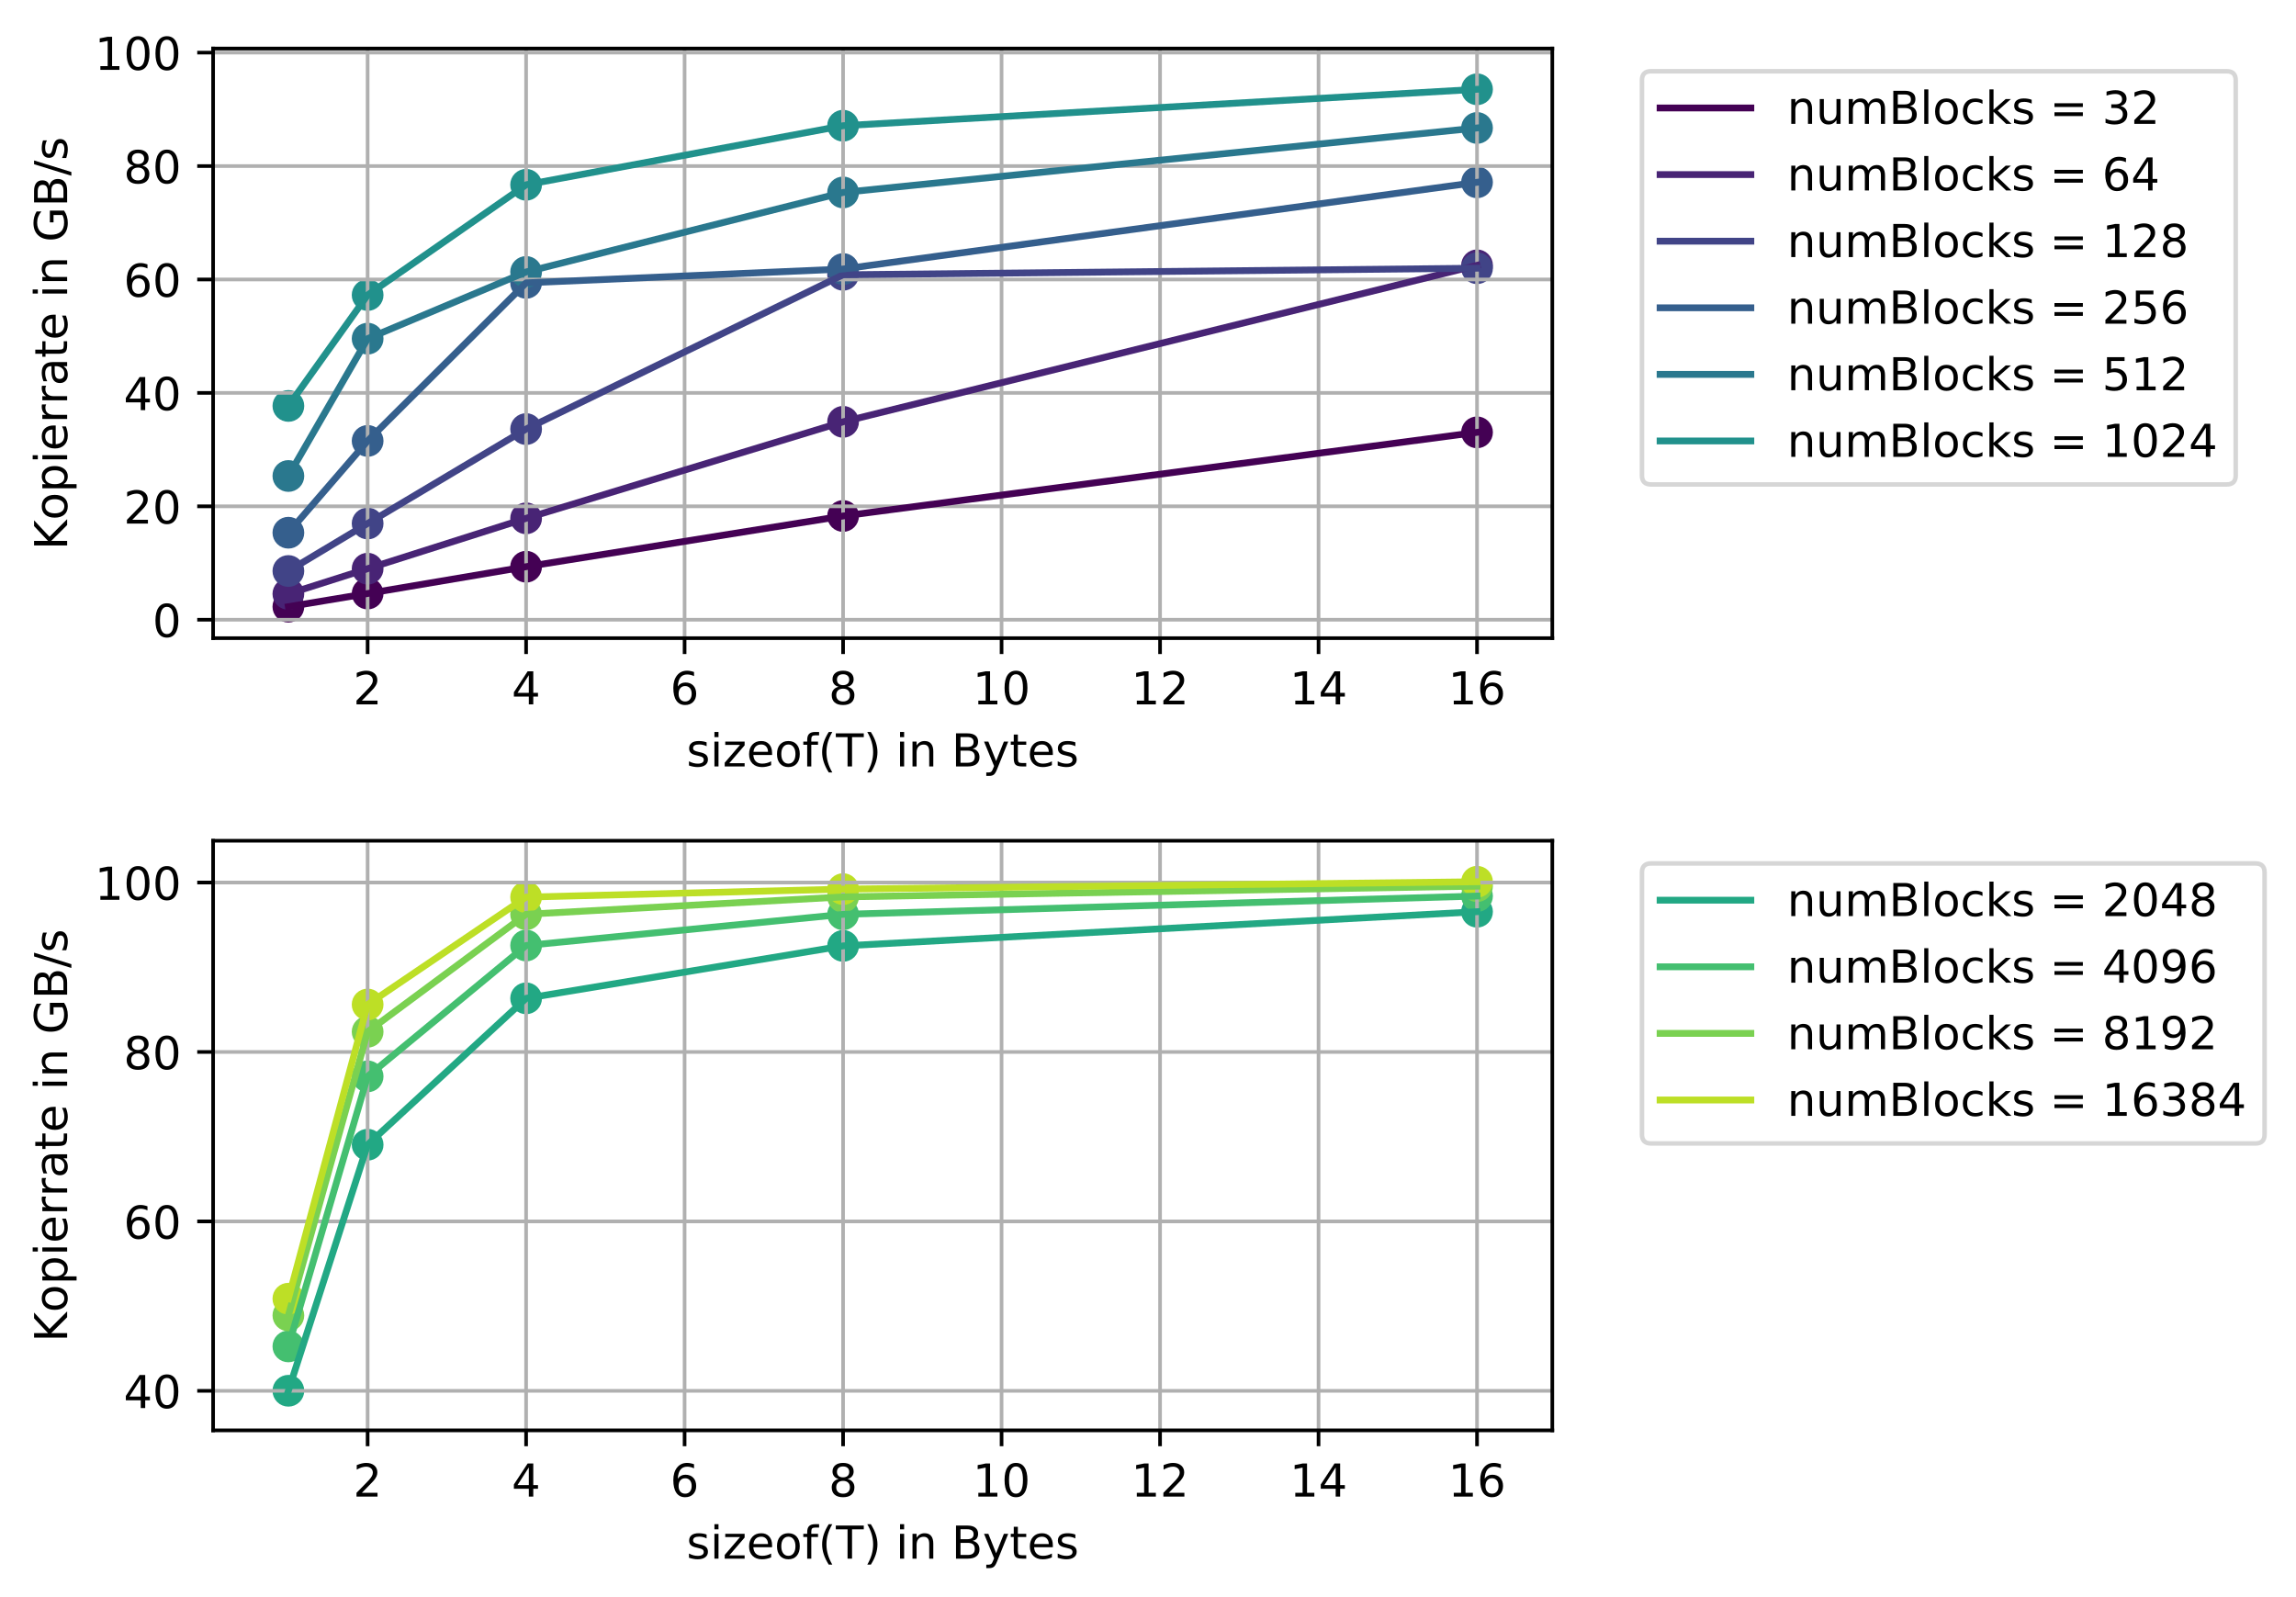 <?xml version="1.0" encoding="utf-8" standalone="no"?>
<!DOCTYPE svg PUBLIC "-//W3C//DTD SVG 1.1//EN"
  "http://www.w3.org/Graphics/SVG/1.1/DTD/svg11.dtd">
<!-- Created with matplotlib (http://matplotlib.org/) -->
<svg height="352pt" version="1.1" viewBox="0 0 506 352" width="506pt" xmlns="http://www.w3.org/2000/svg" xmlns:xlink="http://www.w3.org/1999/xlink">
 <defs>
  <style type="text/css">
*{stroke-linecap:butt;stroke-linejoin:round;}
  </style>
 </defs>
 <g id="figure_1">
  <g id="patch_1">
   <path d="M 0 352.8 
L 506.277 352.8 
L 506.277 0 
L 0 0 
z
" style="fill:#ffffff;"/>
  </g>
  <g id="axes_1">
   <g id="patch_2">
    <path d="M 46.966 140.644 
L 342.1 140.644 
L 342.1 10.7 
L 46.966 10.7 
z
" style="fill:#ffffff;"/>
   </g>
   <g id="PathCollection_1">
    <defs>
     <path d="M 0 3 
C 0.796 3 1.559 2.684 2.121 2.121 
C 2.684 1.559 3 0.796 3 0 
C 3 -0.796 2.684 -1.559 2.121 -2.121 
C 1.559 -2.684 0.796 -3 0 -3 
C -0.796 -3 -1.559 -2.684 -2.121 -2.121 
C -2.684 -1.559 -3 -0.796 -3 0 
C -3 0.796 -2.684 1.559 -2.121 2.121 
C -1.559 2.684 -0.796 3 0 3 
z
" id="me28eb1ca13" style="stroke:#440154;"/>
    </defs>
    <g clip-path="url(#p10b7628669)">
     <use style="fill:#440154;stroke:#440154;" x="63.554" xlink:href="#me28eb1ca13" y="133.711"/>
     <use style="fill:#440154;stroke:#440154;" x="81.018" xlink:href="#me28eb1ca13" y="130.81"/>
     <use style="fill:#440154;stroke:#440154;" x="115.946" xlink:href="#me28eb1ca13" y="124.901"/>
     <use style="fill:#440154;stroke:#440154;" x="185.801" xlink:href="#me28eb1ca13" y="113.723"/>
     <use style="fill:#440154;stroke:#440154;" x="325.511" xlink:href="#me28eb1ca13" y="95.288"/>
    </g>
   </g>
   <g id="PathCollection_2">
    <defs>
     <path d="M 0 3 
C 0.796 3 1.559 2.684 2.121 2.121 
C 2.684 1.559 3 0.796 3 0 
C 3 -0.796 2.684 -1.559 2.121 -2.121 
C 1.559 -2.684 0.796 -3 0 -3 
C -0.796 -3 -1.559 -2.684 -2.121 -2.121 
C -2.684 -1.559 -3 -0.796 -3 0 
C -3 0.796 -2.684 1.559 -2.121 2.121 
C -1.559 2.684 -0.796 3 0 3 
z
" id="m68a4775541" style="stroke:#482475;"/>
    </defs>
    <g clip-path="url(#p10b7628669)">
     <use style="fill:#482475;stroke:#482475;" x="63.554" xlink:href="#m68a4775541" y="130.89"/>
     <use style="fill:#482475;stroke:#482475;" x="81.018" xlink:href="#m68a4775541" y="125.338"/>
     <use style="fill:#482475;stroke:#482475;" x="115.946" xlink:href="#m68a4775541" y="114.238"/>
     <use style="fill:#482475;stroke:#482475;" x="185.801" xlink:href="#m68a4775541" y="92.967"/>
     <use style="fill:#482475;stroke:#482475;" x="325.511" xlink:href="#m68a4775541" y="58.476"/>
    </g>
   </g>
   <g id="PathCollection_3">
    <defs>
     <path d="M 0 3 
C 0.796 3 1.559 2.684 2.121 2.121 
C 2.684 1.559 3 0.796 3 0 
C 3 -0.796 2.684 -1.559 2.121 -2.121 
C 1.559 -2.684 0.796 -3 0 -3 
C -0.796 -3 -1.559 -2.684 -2.121 -2.121 
C -2.684 -1.559 -3 -0.796 -3 0 
C -3 0.796 -2.684 1.559 -2.121 2.121 
C -1.559 2.684 -0.796 3 0 3 
z
" id="mf7b2490635" style="stroke:#414487;"/>
    </defs>
    <g clip-path="url(#p10b7628669)">
     <use style="fill:#414487;stroke:#414487;" x="63.554" xlink:href="#mf7b2490635" y="125.848"/>
     <use style="fill:#414487;stroke:#414487;" x="81.018" xlink:href="#mf7b2490635" y="115.374"/>
     <use style="fill:#414487;stroke:#414487;" x="115.946" xlink:href="#mf7b2490635" y="94.567"/>
     <use style="fill:#414487;stroke:#414487;" x="185.801" xlink:href="#mf7b2490635" y="60.561"/>
     <use style="fill:#414487;stroke:#414487;" x="325.511" xlink:href="#mf7b2490635" y="59.113"/>
    </g>
   </g>
   <g id="PathCollection_4">
    <defs>
     <path d="M 0 3 
C 0.796 3 1.559 2.684 2.121 2.121 
C 2.684 1.559 3 0.796 3 0 
C 3 -0.796 2.684 -1.559 2.121 -2.121 
C 1.559 -2.684 0.796 -3 0 -3 
C -0.796 -3 -1.559 -2.684 -2.121 -2.121 
C -2.684 -1.559 -3 -0.796 -3 0 
C -3 0.796 -2.684 1.559 -2.121 2.121 
C -1.559 2.684 -0.796 3 0 3 
z
" id="mbb19056f22" style="stroke:#355f8d;"/>
    </defs>
    <g clip-path="url(#p10b7628669)">
     <use style="fill:#355f8d;stroke:#355f8d;" x="63.554" xlink:href="#mbb19056f22" y="117.409"/>
     <use style="fill:#355f8d;stroke:#355f8d;" x="81.018" xlink:href="#mbb19056f22" y="97.178"/>
     <use style="fill:#355f8d;stroke:#355f8d;" x="115.946" xlink:href="#mbb19056f22" y="62.342"/>
     <use style="fill:#355f8d;stroke:#355f8d;" x="185.801" xlink:href="#mbb19056f22" y="59.293"/>
     <use style="fill:#355f8d;stroke:#355f8d;" x="325.511" xlink:href="#mbb19056f22" y="40.178"/>
    </g>
   </g>
   <g id="PathCollection_5">
    <defs>
     <path d="M 0 3 
C 0.796 3 1.559 2.684 2.121 2.121 
C 2.684 1.559 3 0.796 3 0 
C 3 -0.796 2.684 -1.559 2.121 -2.121 
C 1.559 -2.684 0.796 -3 0 -3 
C -0.796 -3 -1.559 -2.684 -2.121 -2.121 
C -2.684 -1.559 -3 -0.796 -3 0 
C -3 0.796 -2.684 1.559 -2.121 2.121 
C -1.559 2.684 -0.796 3 0 3 
z
" id="m408b77db0c" style="stroke:#2a788e;"/>
    </defs>
    <g clip-path="url(#p10b7628669)">
     <use style="fill:#2a788e;stroke:#2a788e;" x="63.554" xlink:href="#m408b77db0c" y="104.905"/>
     <use style="fill:#2a788e;stroke:#2a788e;" x="81.018" xlink:href="#m408b77db0c" y="74.637"/>
     <use style="fill:#2a788e;stroke:#2a788e;" x="115.946" xlink:href="#m408b77db0c" y="59.939"/>
     <use style="fill:#2a788e;stroke:#2a788e;" x="185.801" xlink:href="#m408b77db0c" y="42.413"/>
     <use style="fill:#2a788e;stroke:#2a788e;" x="325.511" xlink:href="#m408b77db0c" y="28.199"/>
    </g>
   </g>
   <g id="PathCollection_6">
    <defs>
     <path d="M 0 3 
C 0.796 3 1.559 2.684 2.121 2.121 
C 2.684 1.559 3 0.796 3 0 
C 3 -0.796 2.684 -1.559 2.121 -2.121 
C 1.559 -2.684 0.796 -3 0 -3 
C -0.796 -3 -1.559 -2.684 -2.121 -2.121 
C -2.684 -1.559 -3 -0.796 -3 0 
C -3 0.796 -2.684 1.559 -2.121 2.121 
C -1.559 2.684 -0.796 3 0 3 
z
" id="mf55aba2515" style="stroke:#21918c;"/>
    </defs>
    <g clip-path="url(#p10b7628669)">
     <use style="fill:#21918c;stroke:#21918c;" x="63.554" xlink:href="#mf55aba2515" y="89.466"/>
     <use style="fill:#21918c;stroke:#21918c;" x="81.018" xlink:href="#mf55aba2515" y="65.02"/>
     <use style="fill:#21918c;stroke:#21918c;" x="115.946" xlink:href="#mf55aba2515" y="40.724"/>
     <use style="fill:#21918c;stroke:#21918c;" x="185.801" xlink:href="#mf55aba2515" y="27.705"/>
     <use style="fill:#21918c;stroke:#21918c;" x="325.511" xlink:href="#mf55aba2515" y="19.68"/>
    </g>
   </g>
   <g id="matplotlib.axis_1">
    <g id="xtick_1">
     <g id="line2d_1">
      <path clip-path="url(#p10b7628669)" d="M 81.018 140.644 
L 81.018 10.7 
" style="fill:none;stroke:#b0b0b0;stroke-linecap:square;stroke-width:0.8;"/>
     </g>
     <g id="line2d_2">
      <defs>
       <path d="M 0 0 
L 0 3.5 
" id="mf8a17c698b" style="stroke:#000000;stroke-width:0.8;"/>
      </defs>
      <g>
       <use style="stroke:#000000;stroke-width:0.8;" x="81.018" xlink:href="#mf8a17c698b" y="140.644"/>
      </g>
     </g>
     <g id="text_1">
      <!-- 2 -->
      <defs>
       <path d="M 19.188 8.297 
L 53.609 8.297 
L 53.609 0 
L 7.328 0 
L 7.328 8.297 
Q 12.938 14.109 22.625 23.891 
Q 32.328 33.688 34.812 36.531 
Q 39.547 41.844 41.422 45.531 
Q 43.312 49.219 43.312 52.781 
Q 43.312 58.594 39.234 62.25 
Q 35.156 65.922 28.609 65.922 
Q 23.969 65.922 18.812 64.312 
Q 13.672 62.703 7.812 59.422 
L 7.812 69.391 
Q 13.766 71.781 18.938 73 
Q 24.125 74.219 28.422 74.219 
Q 39.75 74.219 46.484 68.547 
Q 53.219 62.891 53.219 53.422 
Q 53.219 48.922 51.531 44.891 
Q 49.859 40.875 45.406 35.406 
Q 44.188 33.984 37.641 27.219 
Q 31.109 20.453 19.188 8.297 
z
" id="DejaVuSans-32"/>
      </defs>
      <g transform="translate(77.837 155.242)scale(0.1 -0.1)">
       <use xlink:href="#DejaVuSans-32"/>
      </g>
     </g>
    </g>
    <g id="xtick_2">
     <g id="line2d_3">
      <path clip-path="url(#p10b7628669)" d="M 115.946 140.644 
L 115.946 10.7 
" style="fill:none;stroke:#b0b0b0;stroke-linecap:square;stroke-width:0.8;"/>
     </g>
     <g id="line2d_4">
      <g>
       <use style="stroke:#000000;stroke-width:0.8;" x="115.946" xlink:href="#mf8a17c698b" y="140.644"/>
      </g>
     </g>
     <g id="text_2">
      <!-- 4 -->
      <defs>
       <path d="M 37.797 64.312 
L 12.891 25.391 
L 37.797 25.391 
z
M 35.203 72.906 
L 47.609 72.906 
L 47.609 25.391 
L 58.016 25.391 
L 58.016 17.188 
L 47.609 17.188 
L 47.609 0 
L 37.797 0 
L 37.797 17.188 
L 4.891 17.188 
L 4.891 26.703 
z
" id="DejaVuSans-34"/>
      </defs>
      <g transform="translate(112.764 155.242)scale(0.1 -0.1)">
       <use xlink:href="#DejaVuSans-34"/>
      </g>
     </g>
    </g>
    <g id="xtick_3">
     <g id="line2d_5">
      <path clip-path="url(#p10b7628669)" d="M 150.873 140.644 
L 150.873 10.7 
" style="fill:none;stroke:#b0b0b0;stroke-linecap:square;stroke-width:0.8;"/>
     </g>
     <g id="line2d_6">
      <g>
       <use style="stroke:#000000;stroke-width:0.8;" x="150.873" xlink:href="#mf8a17c698b" y="140.644"/>
      </g>
     </g>
     <g id="text_3">
      <!-- 6 -->
      <defs>
       <path d="M 33.016 40.375 
Q 26.375 40.375 22.484 35.828 
Q 18.609 31.297 18.609 23.391 
Q 18.609 15.531 22.484 10.953 
Q 26.375 6.391 33.016 6.391 
Q 39.656 6.391 43.531 10.953 
Q 47.406 15.531 47.406 23.391 
Q 47.406 31.297 43.531 35.828 
Q 39.656 40.375 33.016 40.375 
z
M 52.594 71.297 
L 52.594 62.312 
Q 48.875 64.062 45.094 64.984 
Q 41.312 65.922 37.594 65.922 
Q 27.828 65.922 22.672 59.328 
Q 17.531 52.734 16.797 39.406 
Q 19.672 43.656 24.016 45.922 
Q 28.375 48.188 33.594 48.188 
Q 44.578 48.188 50.953 41.516 
Q 57.328 34.859 57.328 23.391 
Q 57.328 12.156 50.688 5.359 
Q 44.047 -1.422 33.016 -1.422 
Q 20.359 -1.422 13.672 8.266 
Q 6.984 17.969 6.984 36.375 
Q 6.984 53.656 15.188 63.938 
Q 23.391 74.219 37.203 74.219 
Q 40.922 74.219 44.703 73.484 
Q 48.484 72.75 52.594 71.297 
z
" id="DejaVuSans-36"/>
      </defs>
      <g transform="translate(147.692 155.242)scale(0.1 -0.1)">
       <use xlink:href="#DejaVuSans-36"/>
      </g>
     </g>
    </g>
    <g id="xtick_4">
     <g id="line2d_7">
      <path clip-path="url(#p10b7628669)" d="M 185.801 140.644 
L 185.801 10.7 
" style="fill:none;stroke:#b0b0b0;stroke-linecap:square;stroke-width:0.8;"/>
     </g>
     <g id="line2d_8">
      <g>
       <use style="stroke:#000000;stroke-width:0.8;" x="185.801" xlink:href="#mf8a17c698b" y="140.644"/>
      </g>
     </g>
     <g id="text_4">
      <!-- 8 -->
      <defs>
       <path d="M 31.781 34.625 
Q 24.75 34.625 20.719 30.859 
Q 16.703 27.094 16.703 20.516 
Q 16.703 13.922 20.719 10.156 
Q 24.75 6.391 31.781 6.391 
Q 38.812 6.391 42.859 10.172 
Q 46.922 13.969 46.922 20.516 
Q 46.922 27.094 42.891 30.859 
Q 38.875 34.625 31.781 34.625 
z
M 21.922 38.812 
Q 15.578 40.375 12.031 44.719 
Q 8.5 49.078 8.5 55.328 
Q 8.5 64.062 14.719 69.141 
Q 20.953 74.219 31.781 74.219 
Q 42.672 74.219 48.875 69.141 
Q 55.078 64.062 55.078 55.328 
Q 55.078 49.078 51.531 44.719 
Q 48 40.375 41.703 38.812 
Q 48.828 37.156 52.797 32.312 
Q 56.781 27.484 56.781 20.516 
Q 56.781 9.906 50.312 4.234 
Q 43.844 -1.422 31.781 -1.422 
Q 19.734 -1.422 13.25 4.234 
Q 6.781 9.906 6.781 20.516 
Q 6.781 27.484 10.781 32.312 
Q 14.797 37.156 21.922 38.812 
z
M 18.312 54.391 
Q 18.312 48.734 21.844 45.562 
Q 25.391 42.391 31.781 42.391 
Q 38.141 42.391 41.719 45.562 
Q 45.312 48.734 45.312 54.391 
Q 45.312 60.062 41.719 63.234 
Q 38.141 66.406 31.781 66.406 
Q 25.391 66.406 21.844 63.234 
Q 18.312 60.062 18.312 54.391 
z
" id="DejaVuSans-38"/>
      </defs>
      <g transform="translate(182.62 155.242)scale(0.1 -0.1)">
       <use xlink:href="#DejaVuSans-38"/>
      </g>
     </g>
    </g>
    <g id="xtick_5">
     <g id="line2d_9">
      <path clip-path="url(#p10b7628669)" d="M 220.729 140.644 
L 220.729 10.7 
" style="fill:none;stroke:#b0b0b0;stroke-linecap:square;stroke-width:0.8;"/>
     </g>
     <g id="line2d_10">
      <g>
       <use style="stroke:#000000;stroke-width:0.8;" x="220.729" xlink:href="#mf8a17c698b" y="140.644"/>
      </g>
     </g>
     <g id="text_5">
      <!-- 10 -->
      <defs>
       <path d="M 12.406 8.297 
L 28.516 8.297 
L 28.516 63.922 
L 10.984 60.406 
L 10.984 69.391 
L 28.422 72.906 
L 38.281 72.906 
L 38.281 8.297 
L 54.391 8.297 
L 54.391 0 
L 12.406 0 
z
" id="DejaVuSans-31"/>
       <path d="M 31.781 66.406 
Q 24.172 66.406 20.328 58.906 
Q 16.5 51.422 16.5 36.375 
Q 16.5 21.391 20.328 13.891 
Q 24.172 6.391 31.781 6.391 
Q 39.453 6.391 43.281 13.891 
Q 47.125 21.391 47.125 36.375 
Q 47.125 51.422 43.281 58.906 
Q 39.453 66.406 31.781 66.406 
z
M 31.781 74.219 
Q 44.047 74.219 50.516 64.516 
Q 56.984 54.828 56.984 36.375 
Q 56.984 17.969 50.516 8.266 
Q 44.047 -1.422 31.781 -1.422 
Q 19.531 -1.422 13.062 8.266 
Q 6.594 17.969 6.594 36.375 
Q 6.594 54.828 13.062 64.516 
Q 19.531 74.219 31.781 74.219 
z
" id="DejaVuSans-30"/>
      </defs>
      <g transform="translate(214.366 155.242)scale(0.1 -0.1)">
       <use xlink:href="#DejaVuSans-31"/>
       <use x="63.623" xlink:href="#DejaVuSans-30"/>
      </g>
     </g>
    </g>
    <g id="xtick_6">
     <g id="line2d_11">
      <path clip-path="url(#p10b7628669)" d="M 255.656 140.644 
L 255.656 10.7 
" style="fill:none;stroke:#b0b0b0;stroke-linecap:square;stroke-width:0.8;"/>
     </g>
     <g id="line2d_12">
      <g>
       <use style="stroke:#000000;stroke-width:0.8;" x="255.656" xlink:href="#mf8a17c698b" y="140.644"/>
      </g>
     </g>
     <g id="text_6">
      <!-- 12 -->
      <g transform="translate(249.294 155.242)scale(0.1 -0.1)">
       <use xlink:href="#DejaVuSans-31"/>
       <use x="63.623" xlink:href="#DejaVuSans-32"/>
      </g>
     </g>
    </g>
    <g id="xtick_7">
     <g id="line2d_13">
      <path clip-path="url(#p10b7628669)" d="M 290.584 140.644 
L 290.584 10.7 
" style="fill:none;stroke:#b0b0b0;stroke-linecap:square;stroke-width:0.8;"/>
     </g>
     <g id="line2d_14">
      <g>
       <use style="stroke:#000000;stroke-width:0.8;" x="290.584" xlink:href="#mf8a17c698b" y="140.644"/>
      </g>
     </g>
     <g id="text_7">
      <!-- 14 -->
      <g transform="translate(284.221 155.242)scale(0.1 -0.1)">
       <use xlink:href="#DejaVuSans-31"/>
       <use x="63.623" xlink:href="#DejaVuSans-34"/>
      </g>
     </g>
    </g>
    <g id="xtick_8">
     <g id="line2d_15">
      <path clip-path="url(#p10b7628669)" d="M 325.511 140.644 
L 325.511 10.7 
" style="fill:none;stroke:#b0b0b0;stroke-linecap:square;stroke-width:0.8;"/>
     </g>
     <g id="line2d_16">
      <g>
       <use style="stroke:#000000;stroke-width:0.8;" x="325.511" xlink:href="#mf8a17c698b" y="140.644"/>
      </g>
     </g>
     <g id="text_8">
      <!-- 16 -->
      <g transform="translate(319.149 155.242)scale(0.1 -0.1)">
       <use xlink:href="#DejaVuSans-31"/>
       <use x="63.623" xlink:href="#DejaVuSans-36"/>
      </g>
     </g>
    </g>
    <g id="text_9">
     <!-- sizeof(T) in Bytes -->
     <defs>
      <path d="M 44.281 53.078 
L 44.281 44.578 
Q 40.484 46.531 36.375 47.5 
Q 32.281 48.484 27.875 48.484 
Q 21.188 48.484 17.844 46.438 
Q 14.5 44.391 14.5 40.281 
Q 14.5 37.156 16.891 35.375 
Q 19.281 33.594 26.516 31.984 
L 29.594 31.297 
Q 39.156 29.25 43.188 25.516 
Q 47.219 21.781 47.219 15.094 
Q 47.219 7.469 41.188 3.016 
Q 35.156 -1.422 24.609 -1.422 
Q 20.219 -1.422 15.453 -0.562 
Q 10.688 0.297 5.422 2 
L 5.422 11.281 
Q 10.406 8.688 15.234 7.391 
Q 20.062 6.109 24.812 6.109 
Q 31.156 6.109 34.562 8.281 
Q 37.984 10.453 37.984 14.406 
Q 37.984 18.062 35.516 20.016 
Q 33.062 21.969 24.703 23.781 
L 21.578 24.516 
Q 13.234 26.266 9.516 29.906 
Q 5.812 33.547 5.812 39.891 
Q 5.812 47.609 11.281 51.797 
Q 16.75 56 26.812 56 
Q 31.781 56 36.172 55.266 
Q 40.578 54.547 44.281 53.078 
z
" id="DejaVuSans-73"/>
      <path d="M 9.422 54.688 
L 18.406 54.688 
L 18.406 0 
L 9.422 0 
z
M 9.422 75.984 
L 18.406 75.984 
L 18.406 64.594 
L 9.422 64.594 
z
" id="DejaVuSans-69"/>
      <path d="M 5.516 54.688 
L 48.188 54.688 
L 48.188 46.484 
L 14.406 7.172 
L 48.188 7.172 
L 48.188 0 
L 4.297 0 
L 4.297 8.203 
L 38.094 47.516 
L 5.516 47.516 
z
" id="DejaVuSans-7a"/>
      <path d="M 56.203 29.594 
L 56.203 25.203 
L 14.891 25.203 
Q 15.484 15.922 20.484 11.062 
Q 25.484 6.203 34.422 6.203 
Q 39.594 6.203 44.453 7.469 
Q 49.312 8.734 54.109 11.281 
L 54.109 2.781 
Q 49.266 0.734 44.188 -0.344 
Q 39.109 -1.422 33.891 -1.422 
Q 20.797 -1.422 13.156 6.188 
Q 5.516 13.812 5.516 26.812 
Q 5.516 40.234 12.766 48.109 
Q 20.016 56 32.328 56 
Q 43.359 56 49.781 48.891 
Q 56.203 41.797 56.203 29.594 
z
M 47.219 32.234 
Q 47.125 39.594 43.094 43.984 
Q 39.062 48.391 32.422 48.391 
Q 24.906 48.391 20.391 44.141 
Q 15.875 39.891 15.188 32.172 
z
" id="DejaVuSans-65"/>
      <path d="M 30.609 48.391 
Q 23.391 48.391 19.188 42.75 
Q 14.984 37.109 14.984 27.297 
Q 14.984 17.484 19.156 11.844 
Q 23.344 6.203 30.609 6.203 
Q 37.797 6.203 41.984 11.859 
Q 46.188 17.531 46.188 27.297 
Q 46.188 37.016 41.984 42.703 
Q 37.797 48.391 30.609 48.391 
z
M 30.609 56 
Q 42.328 56 49.016 48.375 
Q 55.719 40.766 55.719 27.297 
Q 55.719 13.875 49.016 6.219 
Q 42.328 -1.422 30.609 -1.422 
Q 18.844 -1.422 12.172 6.219 
Q 5.516 13.875 5.516 27.297 
Q 5.516 40.766 12.172 48.375 
Q 18.844 56 30.609 56 
z
" id="DejaVuSans-6f"/>
      <path d="M 37.109 75.984 
L 37.109 68.5 
L 28.516 68.5 
Q 23.688 68.5 21.797 66.547 
Q 19.922 64.594 19.922 59.516 
L 19.922 54.688 
L 34.719 54.688 
L 34.719 47.703 
L 19.922 47.703 
L 19.922 0 
L 10.891 0 
L 10.891 47.703 
L 2.297 47.703 
L 2.297 54.688 
L 10.891 54.688 
L 10.891 58.5 
Q 10.891 67.625 15.141 71.797 
Q 19.391 75.984 28.609 75.984 
z
" id="DejaVuSans-66"/>
      <path d="M 31 75.875 
Q 24.469 64.656 21.281 53.656 
Q 18.109 42.672 18.109 31.391 
Q 18.109 20.125 21.312 9.062 
Q 24.516 -2 31 -13.188 
L 23.188 -13.188 
Q 15.875 -1.703 12.234 9.375 
Q 8.594 20.453 8.594 31.391 
Q 8.594 42.281 12.203 53.312 
Q 15.828 64.359 23.188 75.875 
z
" id="DejaVuSans-28"/>
      <path d="M -0.297 72.906 
L 61.375 72.906 
L 61.375 64.594 
L 35.5 64.594 
L 35.5 0 
L 25.594 0 
L 25.594 64.594 
L -0.297 64.594 
z
" id="DejaVuSans-54"/>
      <path d="M 8.016 75.875 
L 15.828 75.875 
Q 23.141 64.359 26.781 53.312 
Q 30.422 42.281 30.422 31.391 
Q 30.422 20.453 26.781 9.375 
Q 23.141 -1.703 15.828 -13.188 
L 8.016 -13.188 
Q 14.5 -2 17.703 9.062 
Q 20.906 20.125 20.906 31.391 
Q 20.906 42.672 17.703 53.656 
Q 14.5 64.656 8.016 75.875 
z
" id="DejaVuSans-29"/>
      <path id="DejaVuSans-20"/>
      <path d="M 54.891 33.016 
L 54.891 0 
L 45.906 0 
L 45.906 32.719 
Q 45.906 40.484 42.875 44.328 
Q 39.844 48.188 33.797 48.188 
Q 26.516 48.188 22.312 43.547 
Q 18.109 38.922 18.109 30.906 
L 18.109 0 
L 9.078 0 
L 9.078 54.688 
L 18.109 54.688 
L 18.109 46.188 
Q 21.344 51.125 25.703 53.562 
Q 30.078 56 35.797 56 
Q 45.219 56 50.047 50.172 
Q 54.891 44.344 54.891 33.016 
z
" id="DejaVuSans-6e"/>
      <path d="M 19.672 34.812 
L 19.672 8.109 
L 35.5 8.109 
Q 43.453 8.109 47.281 11.406 
Q 51.125 14.703 51.125 21.484 
Q 51.125 28.328 47.281 31.562 
Q 43.453 34.812 35.5 34.812 
z
M 19.672 64.797 
L 19.672 42.828 
L 34.281 42.828 
Q 41.5 42.828 45.031 45.531 
Q 48.578 48.25 48.578 53.812 
Q 48.578 59.328 45.031 62.062 
Q 41.5 64.797 34.281 64.797 
z
M 9.812 72.906 
L 35.016 72.906 
Q 46.297 72.906 52.391 68.219 
Q 58.5 63.531 58.5 54.891 
Q 58.5 48.188 55.375 44.234 
Q 52.25 40.281 46.188 39.312 
Q 53.469 37.75 57.5 32.781 
Q 61.531 27.828 61.531 20.406 
Q 61.531 10.641 54.891 5.312 
Q 48.25 0 35.984 0 
L 9.812 0 
z
" id="DejaVuSans-42"/>
      <path d="M 32.172 -5.078 
Q 28.375 -14.844 24.75 -17.812 
Q 21.141 -20.797 15.094 -20.797 
L 7.906 -20.797 
L 7.906 -13.281 
L 13.188 -13.281 
Q 16.891 -13.281 18.938 -11.516 
Q 21 -9.766 23.484 -3.219 
L 25.094 0.875 
L 2.984 54.688 
L 12.5 54.688 
L 29.594 11.922 
L 46.688 54.688 
L 56.203 54.688 
z
" id="DejaVuSans-79"/>
      <path d="M 18.312 70.219 
L 18.312 54.688 
L 36.812 54.688 
L 36.812 47.703 
L 18.312 47.703 
L 18.312 18.016 
Q 18.312 11.328 20.141 9.422 
Q 21.969 7.516 27.594 7.516 
L 36.812 7.516 
L 36.812 0 
L 27.594 0 
Q 17.188 0 13.234 3.875 
Q 9.281 7.766 9.281 18.016 
L 9.281 47.703 
L 2.688 47.703 
L 2.688 54.688 
L 9.281 54.688 
L 9.281 70.219 
z
" id="DejaVuSans-74"/>
     </defs>
     <g transform="translate(151.296 168.92)scale(0.1 -0.1)">
      <use xlink:href="#DejaVuSans-73"/>
      <use x="52.1" xlink:href="#DejaVuSans-69"/>
      <use x="79.883" xlink:href="#DejaVuSans-7a"/>
      <use x="132.373" xlink:href="#DejaVuSans-65"/>
      <use x="193.896" xlink:href="#DejaVuSans-6f"/>
      <use x="255.078" xlink:href="#DejaVuSans-66"/>
      <use x="290.283" xlink:href="#DejaVuSans-28"/>
      <use x="329.297" xlink:href="#DejaVuSans-54"/>
      <use x="390.381" xlink:href="#DejaVuSans-29"/>
      <use x="429.395" xlink:href="#DejaVuSans-20"/>
      <use x="461.182" xlink:href="#DejaVuSans-69"/>
      <use x="488.965" xlink:href="#DejaVuSans-6e"/>
      <use x="552.344" xlink:href="#DejaVuSans-20"/>
      <use x="584.131" xlink:href="#DejaVuSans-42"/>
      <use x="652.734" xlink:href="#DejaVuSans-79"/>
      <use x="711.914" xlink:href="#DejaVuSans-74"/>
      <use x="751.123" xlink:href="#DejaVuSans-65"/>
      <use x="812.646" xlink:href="#DejaVuSans-73"/>
     </g>
    </g>
   </g>
   <g id="matplotlib.axis_2">
    <g id="ytick_1">
     <g id="line2d_17">
      <path clip-path="url(#p10b7628669)" d="M 46.966 136.588 
L 342.1 136.588 
" style="fill:none;stroke:#b0b0b0;stroke-linecap:square;stroke-width:0.8;"/>
     </g>
     <g id="line2d_18">
      <defs>
       <path d="M 0 0 
L -3.5 0 
" id="m77c2c6f7fa" style="stroke:#000000;stroke-width:0.8;"/>
      </defs>
      <g>
       <use style="stroke:#000000;stroke-width:0.8;" x="46.966" xlink:href="#m77c2c6f7fa" y="136.588"/>
      </g>
     </g>
     <g id="text_10">
      <!-- 0 -->
      <g transform="translate(33.603 140.388)scale(0.1 -0.1)">
       <use xlink:href="#DejaVuSans-30"/>
      </g>
     </g>
    </g>
    <g id="ytick_2">
     <g id="line2d_19">
      <path clip-path="url(#p10b7628669)" d="M 46.966 111.591 
L 342.1 111.591 
" style="fill:none;stroke:#b0b0b0;stroke-linecap:square;stroke-width:0.8;"/>
     </g>
     <g id="line2d_20">
      <g>
       <use style="stroke:#000000;stroke-width:0.8;" x="46.966" xlink:href="#m77c2c6f7fa" y="111.591"/>
      </g>
     </g>
     <g id="text_11">
      <!-- 20 -->
      <g transform="translate(27.241 115.39)scale(0.1 -0.1)">
       <use xlink:href="#DejaVuSans-32"/>
       <use x="63.623" xlink:href="#DejaVuSans-30"/>
      </g>
     </g>
    </g>
    <g id="ytick_3">
     <g id="line2d_21">
      <path clip-path="url(#p10b7628669)" d="M 46.966 86.593 
L 342.1 86.593 
" style="fill:none;stroke:#b0b0b0;stroke-linecap:square;stroke-width:0.8;"/>
     </g>
     <g id="line2d_22">
      <g>
       <use style="stroke:#000000;stroke-width:0.8;" x="46.966" xlink:href="#m77c2c6f7fa" y="86.593"/>
      </g>
     </g>
     <g id="text_12">
      <!-- 40 -->
      <g transform="translate(27.241 90.392)scale(0.1 -0.1)">
       <use xlink:href="#DejaVuSans-34"/>
       <use x="63.623" xlink:href="#DejaVuSans-30"/>
      </g>
     </g>
    </g>
    <g id="ytick_4">
     <g id="line2d_23">
      <path clip-path="url(#p10b7628669)" d="M 46.966 61.595 
L 342.1 61.595 
" style="fill:none;stroke:#b0b0b0;stroke-linecap:square;stroke-width:0.8;"/>
     </g>
     <g id="line2d_24">
      <g>
       <use style="stroke:#000000;stroke-width:0.8;" x="46.966" xlink:href="#m77c2c6f7fa" y="61.595"/>
      </g>
     </g>
     <g id="text_13">
      <!-- 60 -->
      <g transform="translate(27.241 65.395)scale(0.1 -0.1)">
       <use xlink:href="#DejaVuSans-36"/>
       <use x="63.623" xlink:href="#DejaVuSans-30"/>
      </g>
     </g>
    </g>
    <g id="ytick_5">
     <g id="line2d_25">
      <path clip-path="url(#p10b7628669)" d="M 46.966 36.598 
L 342.1 36.598 
" style="fill:none;stroke:#b0b0b0;stroke-linecap:square;stroke-width:0.8;"/>
     </g>
     <g id="line2d_26">
      <g>
       <use style="stroke:#000000;stroke-width:0.8;" x="46.966" xlink:href="#m77c2c6f7fa" y="36.598"/>
      </g>
     </g>
     <g id="text_14">
      <!-- 80 -->
      <g transform="translate(27.241 40.397)scale(0.1 -0.1)">
       <use xlink:href="#DejaVuSans-38"/>
       <use x="63.623" xlink:href="#DejaVuSans-30"/>
      </g>
     </g>
    </g>
    <g id="ytick_6">
     <g id="line2d_27">
      <path clip-path="url(#p10b7628669)" d="M 46.966 11.6 
L 342.1 11.6 
" style="fill:none;stroke:#b0b0b0;stroke-linecap:square;stroke-width:0.8;"/>
     </g>
     <g id="line2d_28">
      <g>
       <use style="stroke:#000000;stroke-width:0.8;" x="46.966" xlink:href="#m77c2c6f7fa" y="11.6"/>
      </g>
     </g>
     <g id="text_15">
      <!-- 100 -->
      <g transform="translate(20.878 15.399)scale(0.1 -0.1)">
       <use xlink:href="#DejaVuSans-31"/>
       <use x="63.623" xlink:href="#DejaVuSans-30"/>
       <use x="127.246" xlink:href="#DejaVuSans-30"/>
      </g>
     </g>
    </g>
    <g id="text_16">
     <!-- Kopierrate in GB/s -->
     <defs>
      <path d="M 9.812 72.906 
L 19.672 72.906 
L 19.672 42.094 
L 52.391 72.906 
L 65.094 72.906 
L 28.906 38.922 
L 67.672 0 
L 54.688 0 
L 19.672 35.109 
L 19.672 0 
L 9.812 0 
z
" id="DejaVuSans-4b"/>
      <path d="M 18.109 8.203 
L 18.109 -20.797 
L 9.078 -20.797 
L 9.078 54.688 
L 18.109 54.688 
L 18.109 46.391 
Q 20.953 51.266 25.266 53.625 
Q 29.594 56 35.594 56 
Q 45.562 56 51.781 48.094 
Q 58.016 40.188 58.016 27.297 
Q 58.016 14.406 51.781 6.484 
Q 45.562 -1.422 35.594 -1.422 
Q 29.594 -1.422 25.266 0.953 
Q 20.953 3.328 18.109 8.203 
z
M 48.688 27.297 
Q 48.688 37.203 44.609 42.844 
Q 40.531 48.484 33.406 48.484 
Q 26.266 48.484 22.188 42.844 
Q 18.109 37.203 18.109 27.297 
Q 18.109 17.391 22.188 11.75 
Q 26.266 6.109 33.406 6.109 
Q 40.531 6.109 44.609 11.75 
Q 48.688 17.391 48.688 27.297 
z
" id="DejaVuSans-70"/>
      <path d="M 41.109 46.297 
Q 39.594 47.172 37.812 47.578 
Q 36.031 48 33.891 48 
Q 26.266 48 22.188 43.047 
Q 18.109 38.094 18.109 28.812 
L 18.109 0 
L 9.078 0 
L 9.078 54.688 
L 18.109 54.688 
L 18.109 46.188 
Q 20.953 51.172 25.484 53.578 
Q 30.031 56 36.531 56 
Q 37.453 56 38.578 55.875 
Q 39.703 55.766 41.062 55.516 
z
" id="DejaVuSans-72"/>
      <path d="M 34.281 27.484 
Q 23.391 27.484 19.188 25 
Q 14.984 22.516 14.984 16.5 
Q 14.984 11.719 18.141 8.906 
Q 21.297 6.109 26.703 6.109 
Q 34.188 6.109 38.703 11.406 
Q 43.219 16.703 43.219 25.484 
L 43.219 27.484 
z
M 52.203 31.203 
L 52.203 0 
L 43.219 0 
L 43.219 8.297 
Q 40.141 3.328 35.547 0.953 
Q 30.953 -1.422 24.312 -1.422 
Q 15.922 -1.422 10.953 3.297 
Q 6 8.016 6 15.922 
Q 6 25.141 12.172 29.828 
Q 18.359 34.516 30.609 34.516 
L 43.219 34.516 
L 43.219 35.406 
Q 43.219 41.609 39.141 45 
Q 35.062 48.391 27.688 48.391 
Q 23 48.391 18.547 47.266 
Q 14.109 46.141 10.016 43.891 
L 10.016 52.203 
Q 14.938 54.109 19.578 55.047 
Q 24.219 56 28.609 56 
Q 40.484 56 46.344 49.844 
Q 52.203 43.703 52.203 31.203 
z
" id="DejaVuSans-61"/>
      <path d="M 59.516 10.406 
L 59.516 29.984 
L 43.406 29.984 
L 43.406 38.094 
L 69.281 38.094 
L 69.281 6.781 
Q 63.578 2.734 56.688 0.656 
Q 49.812 -1.422 42 -1.422 
Q 24.906 -1.422 15.25 8.562 
Q 5.609 18.562 5.609 36.375 
Q 5.609 54.25 15.25 64.234 
Q 24.906 74.219 42 74.219 
Q 49.125 74.219 55.547 72.453 
Q 61.969 70.703 67.391 67.281 
L 67.391 56.781 
Q 61.922 61.422 55.766 63.766 
Q 49.609 66.109 42.828 66.109 
Q 29.438 66.109 22.719 58.641 
Q 16.016 51.172 16.016 36.375 
Q 16.016 21.625 22.719 14.156 
Q 29.438 6.688 42.828 6.688 
Q 48.047 6.688 52.141 7.594 
Q 56.25 8.5 59.516 10.406 
z
" id="DejaVuSans-47"/>
      <path d="M 25.391 72.906 
L 33.688 72.906 
L 8.297 -9.281 
L 0 -9.281 
z
" id="DejaVuSans-2f"/>
     </defs>
     <g transform="translate(14.798 121.187)rotate(-90)scale(0.1 -0.1)">
      <use xlink:href="#DejaVuSans-4b"/>
      <use x="65.498" xlink:href="#DejaVuSans-6f"/>
      <use x="126.68" xlink:href="#DejaVuSans-70"/>
      <use x="190.156" xlink:href="#DejaVuSans-69"/>
      <use x="217.939" xlink:href="#DejaVuSans-65"/>
      <use x="279.463" xlink:href="#DejaVuSans-72"/>
      <use x="320.561" xlink:href="#DejaVuSans-72"/>
      <use x="361.674" xlink:href="#DejaVuSans-61"/>
      <use x="422.953" xlink:href="#DejaVuSans-74"/>
      <use x="462.162" xlink:href="#DejaVuSans-65"/>
      <use x="523.686" xlink:href="#DejaVuSans-20"/>
      <use x="555.473" xlink:href="#DejaVuSans-69"/>
      <use x="583.256" xlink:href="#DejaVuSans-6e"/>
      <use x="646.635" xlink:href="#DejaVuSans-20"/>
      <use x="678.422" xlink:href="#DejaVuSans-47"/>
      <use x="755.912" xlink:href="#DejaVuSans-42"/>
      <use x="824.516" xlink:href="#DejaVuSans-2f"/>
      <use x="858.207" xlink:href="#DejaVuSans-73"/>
     </g>
    </g>
   </g>
   <g id="line2d_29">
    <path clip-path="url(#p10b7628669)" d="M 63.554 133.711 
L 81.018 130.81 
L 115.946 124.901 
L 185.801 113.723 
L 325.511 95.288 
" style="fill:none;stroke:#440154;stroke-linecap:square;stroke-width:1.5;"/>
   </g>
   <g id="line2d_30">
    <path clip-path="url(#p10b7628669)" d="M 63.554 130.89 
L 81.018 125.338 
L 115.946 114.238 
L 185.801 92.967 
L 325.511 58.476 
" style="fill:none;stroke:#482475;stroke-linecap:square;stroke-width:1.5;"/>
   </g>
   <g id="line2d_31">
    <path clip-path="url(#p10b7628669)" d="M 63.554 125.848 
L 81.018 115.374 
L 115.946 94.567 
L 185.801 60.561 
L 325.511 59.113 
" style="fill:none;stroke:#414487;stroke-linecap:square;stroke-width:1.5;"/>
   </g>
   <g id="line2d_32">
    <path clip-path="url(#p10b7628669)" d="M 63.554 117.409 
L 81.018 97.178 
L 115.946 62.342 
L 185.801 59.293 
L 325.511 40.178 
" style="fill:none;stroke:#355f8d;stroke-linecap:square;stroke-width:1.5;"/>
   </g>
   <g id="line2d_33">
    <path clip-path="url(#p10b7628669)" d="M 63.554 104.905 
L 81.018 74.637 
L 115.946 59.939 
L 185.801 42.413 
L 325.511 28.199 
" style="fill:none;stroke:#2a788e;stroke-linecap:square;stroke-width:1.5;"/>
   </g>
   <g id="line2d_34">
    <path clip-path="url(#p10b7628669)" d="M 63.554 89.466 
L 81.018 65.02 
L 115.946 40.724 
L 185.801 27.705 
L 325.511 19.68 
" style="fill:none;stroke:#21918c;stroke-linecap:square;stroke-width:1.5;"/>
   </g>
   <g id="patch_3">
    <path d="M 46.966 140.644 
L 46.966 10.7 
" style="fill:none;stroke:#000000;stroke-linecap:square;stroke-linejoin:miter;stroke-width:0.8;"/>
   </g>
   <g id="patch_4">
    <path d="M 342.1 140.644 
L 342.1 10.7 
" style="fill:none;stroke:#000000;stroke-linecap:square;stroke-linejoin:miter;stroke-width:0.8;"/>
   </g>
   <g id="patch_5">
    <path d="M 46.966 140.644 
L 342.1 140.644 
" style="fill:none;stroke:#000000;stroke-linecap:square;stroke-linejoin:miter;stroke-width:0.8;"/>
   </g>
   <g id="patch_6">
    <path d="M 46.966 10.7 
L 342.1 10.7 
" style="fill:none;stroke:#000000;stroke-linecap:square;stroke-linejoin:miter;stroke-width:0.8;"/>
   </g>
   <g id="legend_1">
    <g id="patch_7">
     <path d="M 363.857 106.769 
L 490.715 106.769 
Q 492.715 106.769 492.715 104.769 
L 492.715 17.7 
Q 492.715 15.7 490.715 15.7 
L 363.857 15.7 
Q 361.857 15.7 361.857 17.7 
L 361.857 104.769 
Q 361.857 106.769 363.857 106.769 
z
" style="fill:#ffffff;opacity:0.8;stroke:#cccccc;stroke-linejoin:miter;"/>
    </g>
    <g id="line2d_35">
     <path d="M 365.857 23.798 
L 385.857 23.798 
" style="fill:none;stroke:#440154;stroke-linecap:square;stroke-width:1.5;"/>
    </g>
    <g id="line2d_36"/>
    <g id="text_17">
     <!-- numBlocks = 32 -->
     <defs>
      <path d="M 8.5 21.578 
L 8.5 54.688 
L 17.484 54.688 
L 17.484 21.922 
Q 17.484 14.156 20.5 10.266 
Q 23.531 6.391 29.594 6.391 
Q 36.859 6.391 41.078 11.031 
Q 45.312 15.672 45.312 23.688 
L 45.312 54.688 
L 54.297 54.688 
L 54.297 0 
L 45.312 0 
L 45.312 8.406 
Q 42.047 3.422 37.719 1 
Q 33.406 -1.422 27.688 -1.422 
Q 18.266 -1.422 13.375 4.438 
Q 8.5 10.297 8.5 21.578 
z
M 31.109 56 
z
" id="DejaVuSans-75"/>
      <path d="M 52 44.188 
Q 55.375 50.25 60.062 53.125 
Q 64.75 56 71.094 56 
Q 79.641 56 84.281 50.016 
Q 88.922 44.047 88.922 33.016 
L 88.922 0 
L 79.891 0 
L 79.891 32.719 
Q 79.891 40.578 77.094 44.375 
Q 74.312 48.188 68.609 48.188 
Q 61.625 48.188 57.562 43.547 
Q 53.516 38.922 53.516 30.906 
L 53.516 0 
L 44.484 0 
L 44.484 32.719 
Q 44.484 40.625 41.703 44.406 
Q 38.922 48.188 33.109 48.188 
Q 26.219 48.188 22.156 43.531 
Q 18.109 38.875 18.109 30.906 
L 18.109 0 
L 9.078 0 
L 9.078 54.688 
L 18.109 54.688 
L 18.109 46.188 
Q 21.188 51.219 25.484 53.609 
Q 29.781 56 35.688 56 
Q 41.656 56 45.828 52.969 
Q 50 49.953 52 44.188 
z
" id="DejaVuSans-6d"/>
      <path d="M 9.422 75.984 
L 18.406 75.984 
L 18.406 0 
L 9.422 0 
z
" id="DejaVuSans-6c"/>
      <path d="M 48.781 52.594 
L 48.781 44.188 
Q 44.969 46.297 41.141 47.344 
Q 37.312 48.391 33.406 48.391 
Q 24.656 48.391 19.812 42.844 
Q 14.984 37.312 14.984 27.297 
Q 14.984 17.281 19.812 11.734 
Q 24.656 6.203 33.406 6.203 
Q 37.312 6.203 41.141 7.25 
Q 44.969 8.297 48.781 10.406 
L 48.781 2.094 
Q 45.016 0.344 40.984 -0.531 
Q 36.969 -1.422 32.422 -1.422 
Q 20.062 -1.422 12.781 6.344 
Q 5.516 14.109 5.516 27.297 
Q 5.516 40.672 12.859 48.328 
Q 20.219 56 33.016 56 
Q 37.156 56 41.109 55.141 
Q 45.062 54.297 48.781 52.594 
z
" id="DejaVuSans-63"/>
      <path d="M 9.078 75.984 
L 18.109 75.984 
L 18.109 31.109 
L 44.922 54.688 
L 56.391 54.688 
L 27.391 29.109 
L 57.625 0 
L 45.906 0 
L 18.109 26.703 
L 18.109 0 
L 9.078 0 
z
" id="DejaVuSans-6b"/>
      <path d="M 10.594 45.406 
L 73.188 45.406 
L 73.188 37.203 
L 10.594 37.203 
z
M 10.594 25.484 
L 73.188 25.484 
L 73.188 17.188 
L 10.594 17.188 
z
" id="DejaVuSans-3d"/>
      <path d="M 40.578 39.312 
Q 47.656 37.797 51.625 33 
Q 55.609 28.219 55.609 21.188 
Q 55.609 10.406 48.188 4.484 
Q 40.766 -1.422 27.094 -1.422 
Q 22.516 -1.422 17.656 -0.516 
Q 12.797 0.391 7.625 2.203 
L 7.625 11.719 
Q 11.719 9.328 16.594 8.109 
Q 21.484 6.891 26.812 6.891 
Q 36.078 6.891 40.938 10.547 
Q 45.797 14.203 45.797 21.188 
Q 45.797 27.641 41.281 31.266 
Q 36.766 34.906 28.719 34.906 
L 20.219 34.906 
L 20.219 43.016 
L 29.109 43.016 
Q 36.375 43.016 40.234 45.922 
Q 44.094 48.828 44.094 54.297 
Q 44.094 59.906 40.109 62.906 
Q 36.141 65.922 28.719 65.922 
Q 24.656 65.922 20.016 65.031 
Q 15.375 64.156 9.812 62.312 
L 9.812 71.094 
Q 15.438 72.656 20.344 73.438 
Q 25.25 74.219 29.594 74.219 
Q 40.828 74.219 47.359 69.109 
Q 53.906 64.016 53.906 55.328 
Q 53.906 49.266 50.438 45.094 
Q 46.969 40.922 40.578 39.312 
z
" id="DejaVuSans-33"/>
     </defs>
     <g transform="translate(393.857 27.298)scale(0.1 -0.1)">
      <use xlink:href="#DejaVuSans-6e"/>
      <use x="63.379" xlink:href="#DejaVuSans-75"/>
      <use x="126.758" xlink:href="#DejaVuSans-6d"/>
      <use x="224.17" xlink:href="#DejaVuSans-42"/>
      <use x="292.773" xlink:href="#DejaVuSans-6c"/>
      <use x="320.557" xlink:href="#DejaVuSans-6f"/>
      <use x="381.738" xlink:href="#DejaVuSans-63"/>
      <use x="436.719" xlink:href="#DejaVuSans-6b"/>
      <use x="494.629" xlink:href="#DejaVuSans-73"/>
      <use x="546.729" xlink:href="#DejaVuSans-20"/>
      <use x="578.516" xlink:href="#DejaVuSans-3d"/>
      <use x="662.305" xlink:href="#DejaVuSans-20"/>
      <use x="694.092" xlink:href="#DejaVuSans-33"/>
      <use x="757.715" xlink:href="#DejaVuSans-32"/>
     </g>
    </g>
    <g id="line2d_37">
     <path d="M 365.857 38.477 
L 385.857 38.477 
" style="fill:none;stroke:#482475;stroke-linecap:square;stroke-width:1.5;"/>
    </g>
    <g id="line2d_38"/>
    <g id="text_18">
     <!-- numBlocks = 64 -->
     <g transform="translate(393.857 41.977)scale(0.1 -0.1)">
      <use xlink:href="#DejaVuSans-6e"/>
      <use x="63.379" xlink:href="#DejaVuSans-75"/>
      <use x="126.758" xlink:href="#DejaVuSans-6d"/>
      <use x="224.17" xlink:href="#DejaVuSans-42"/>
      <use x="292.773" xlink:href="#DejaVuSans-6c"/>
      <use x="320.557" xlink:href="#DejaVuSans-6f"/>
      <use x="381.738" xlink:href="#DejaVuSans-63"/>
      <use x="436.719" xlink:href="#DejaVuSans-6b"/>
      <use x="494.629" xlink:href="#DejaVuSans-73"/>
      <use x="546.729" xlink:href="#DejaVuSans-20"/>
      <use x="578.516" xlink:href="#DejaVuSans-3d"/>
      <use x="662.305" xlink:href="#DejaVuSans-20"/>
      <use x="694.092" xlink:href="#DejaVuSans-36"/>
      <use x="757.715" xlink:href="#DejaVuSans-34"/>
     </g>
    </g>
    <g id="line2d_39">
     <path d="M 365.857 53.155 
L 385.857 53.155 
" style="fill:none;stroke:#414487;stroke-linecap:square;stroke-width:1.5;"/>
    </g>
    <g id="line2d_40"/>
    <g id="text_19">
     <!-- numBlocks = 128 -->
     <g transform="translate(393.857 56.655)scale(0.1 -0.1)">
      <use xlink:href="#DejaVuSans-6e"/>
      <use x="63.379" xlink:href="#DejaVuSans-75"/>
      <use x="126.758" xlink:href="#DejaVuSans-6d"/>
      <use x="224.17" xlink:href="#DejaVuSans-42"/>
      <use x="292.773" xlink:href="#DejaVuSans-6c"/>
      <use x="320.557" xlink:href="#DejaVuSans-6f"/>
      <use x="381.738" xlink:href="#DejaVuSans-63"/>
      <use x="436.719" xlink:href="#DejaVuSans-6b"/>
      <use x="494.629" xlink:href="#DejaVuSans-73"/>
      <use x="546.729" xlink:href="#DejaVuSans-20"/>
      <use x="578.516" xlink:href="#DejaVuSans-3d"/>
      <use x="662.305" xlink:href="#DejaVuSans-20"/>
      <use x="694.092" xlink:href="#DejaVuSans-31"/>
      <use x="757.715" xlink:href="#DejaVuSans-32"/>
      <use x="821.338" xlink:href="#DejaVuSans-38"/>
     </g>
    </g>
    <g id="line2d_41">
     <path d="M 365.857 67.833 
L 385.857 67.833 
" style="fill:none;stroke:#355f8d;stroke-linecap:square;stroke-width:1.5;"/>
    </g>
    <g id="line2d_42"/>
    <g id="text_20">
     <!-- numBlocks = 256 -->
     <defs>
      <path d="M 10.797 72.906 
L 49.516 72.906 
L 49.516 64.594 
L 19.828 64.594 
L 19.828 46.734 
Q 21.969 47.469 24.109 47.828 
Q 26.266 48.188 28.422 48.188 
Q 40.625 48.188 47.75 41.5 
Q 54.891 34.812 54.891 23.391 
Q 54.891 11.625 47.562 5.094 
Q 40.234 -1.422 26.906 -1.422 
Q 22.312 -1.422 17.547 -0.641 
Q 12.797 0.141 7.719 1.703 
L 7.719 11.625 
Q 12.109 9.234 16.797 8.062 
Q 21.484 6.891 26.703 6.891 
Q 35.156 6.891 40.078 11.328 
Q 45.016 15.766 45.016 23.391 
Q 45.016 31 40.078 35.438 
Q 35.156 39.891 26.703 39.891 
Q 22.75 39.891 18.812 39.016 
Q 14.891 38.141 10.797 36.281 
z
" id="DejaVuSans-35"/>
     </defs>
     <g transform="translate(393.857 71.333)scale(0.1 -0.1)">
      <use xlink:href="#DejaVuSans-6e"/>
      <use x="63.379" xlink:href="#DejaVuSans-75"/>
      <use x="126.758" xlink:href="#DejaVuSans-6d"/>
      <use x="224.17" xlink:href="#DejaVuSans-42"/>
      <use x="292.773" xlink:href="#DejaVuSans-6c"/>
      <use x="320.557" xlink:href="#DejaVuSans-6f"/>
      <use x="381.738" xlink:href="#DejaVuSans-63"/>
      <use x="436.719" xlink:href="#DejaVuSans-6b"/>
      <use x="494.629" xlink:href="#DejaVuSans-73"/>
      <use x="546.729" xlink:href="#DejaVuSans-20"/>
      <use x="578.516" xlink:href="#DejaVuSans-3d"/>
      <use x="662.305" xlink:href="#DejaVuSans-20"/>
      <use x="694.092" xlink:href="#DejaVuSans-32"/>
      <use x="757.715" xlink:href="#DejaVuSans-35"/>
      <use x="821.338" xlink:href="#DejaVuSans-36"/>
     </g>
    </g>
    <g id="line2d_43">
     <path d="M 365.857 82.511 
L 385.857 82.511 
" style="fill:none;stroke:#2a788e;stroke-linecap:square;stroke-width:1.5;"/>
    </g>
    <g id="line2d_44"/>
    <g id="text_21">
     <!-- numBlocks = 512 -->
     <g transform="translate(393.857 86.011)scale(0.1 -0.1)">
      <use xlink:href="#DejaVuSans-6e"/>
      <use x="63.379" xlink:href="#DejaVuSans-75"/>
      <use x="126.758" xlink:href="#DejaVuSans-6d"/>
      <use x="224.17" xlink:href="#DejaVuSans-42"/>
      <use x="292.773" xlink:href="#DejaVuSans-6c"/>
      <use x="320.557" xlink:href="#DejaVuSans-6f"/>
      <use x="381.738" xlink:href="#DejaVuSans-63"/>
      <use x="436.719" xlink:href="#DejaVuSans-6b"/>
      <use x="494.629" xlink:href="#DejaVuSans-73"/>
      <use x="546.729" xlink:href="#DejaVuSans-20"/>
      <use x="578.516" xlink:href="#DejaVuSans-3d"/>
      <use x="662.305" xlink:href="#DejaVuSans-20"/>
      <use x="694.092" xlink:href="#DejaVuSans-35"/>
      <use x="757.715" xlink:href="#DejaVuSans-31"/>
      <use x="821.338" xlink:href="#DejaVuSans-32"/>
     </g>
    </g>
    <g id="line2d_45">
     <path d="M 365.857 97.189 
L 385.857 97.189 
" style="fill:none;stroke:#21918c;stroke-linecap:square;stroke-width:1.5;"/>
    </g>
    <g id="line2d_46"/>
    <g id="text_22">
     <!-- numBlocks = 1024 -->
     <g transform="translate(393.857 100.689)scale(0.1 -0.1)">
      <use xlink:href="#DejaVuSans-6e"/>
      <use x="63.379" xlink:href="#DejaVuSans-75"/>
      <use x="126.758" xlink:href="#DejaVuSans-6d"/>
      <use x="224.17" xlink:href="#DejaVuSans-42"/>
      <use x="292.773" xlink:href="#DejaVuSans-6c"/>
      <use x="320.557" xlink:href="#DejaVuSans-6f"/>
      <use x="381.738" xlink:href="#DejaVuSans-63"/>
      <use x="436.719" xlink:href="#DejaVuSans-6b"/>
      <use x="494.629" xlink:href="#DejaVuSans-73"/>
      <use x="546.729" xlink:href="#DejaVuSans-20"/>
      <use x="578.516" xlink:href="#DejaVuSans-3d"/>
      <use x="662.305" xlink:href="#DejaVuSans-20"/>
      <use x="694.092" xlink:href="#DejaVuSans-31"/>
      <use x="757.715" xlink:href="#DejaVuSans-30"/>
      <use x="821.338" xlink:href="#DejaVuSans-32"/>
      <use x="884.961" xlink:href="#DejaVuSans-34"/>
     </g>
    </g>
   </g>
  </g>
  <g id="axes_2">
   <g id="patch_8">
    <path d="M 46.966 315.244 
L 342.1 315.244 
L 342.1 185.3 
L 46.966 185.3 
z
" style="fill:#ffffff;"/>
   </g>
   <g id="PathCollection_7">
    <defs>
     <path d="M 0 3 
C 0.796 3 1.559 2.684 2.121 2.121 
C 2.684 1.559 3 0.796 3 0 
C 3 -0.796 2.684 -1.559 2.121 -2.121 
C 1.559 -2.684 0.796 -3 0 -3 
C -0.796 -3 -1.559 -2.684 -2.121 -2.121 
C -2.684 -1.559 -3 -0.796 -3 0 
C -3 0.796 -2.684 1.559 -2.121 2.121 
C -1.559 2.684 -0.796 3 0 3 
z
" id="mf7ee379511" style="stroke:#22a884;"/>
    </defs>
    <g clip-path="url(#pea590871ac)">
     <use style="fill:#22a884;stroke:#22a884;" x="63.554" xlink:href="#mf7ee379511" y="306.517"/>
     <use style="fill:#22a884;stroke:#22a884;" x="81.018" xlink:href="#mf7ee379511" y="252.291"/>
     <use style="fill:#22a884;stroke:#22a884;" x="115.946" xlink:href="#mf7ee379511" y="220.029"/>
     <use style="fill:#22a884;stroke:#22a884;" x="185.801" xlink:href="#mf7ee379511" y="208.468"/>
     <use style="fill:#22a884;stroke:#22a884;" x="325.511" xlink:href="#mf7ee379511" y="200.936"/>
    </g>
   </g>
   <g id="PathCollection_8">
    <defs>
     <path d="M 0 3 
C 0.796 3 1.559 2.684 2.121 2.121 
C 2.684 1.559 3 0.796 3 0 
C 3 -0.796 2.684 -1.559 2.121 -2.121 
C 1.559 -2.684 0.796 -3 0 -3 
C -0.796 -3 -1.559 -2.684 -2.121 -2.121 
C -2.684 -1.559 -3 -0.796 -3 0 
C -3 0.796 -2.684 1.559 -2.121 2.121 
C -1.559 2.684 -0.796 3 0 3 
z
" id="m16ddf9e2f2" style="stroke:#44bf70;"/>
    </defs>
    <g clip-path="url(#pea590871ac)">
     <use style="fill:#44bf70;stroke:#44bf70;" x="63.554" xlink:href="#m16ddf9e2f2" y="296.74"/>
     <use style="fill:#44bf70;stroke:#44bf70;" x="81.018" xlink:href="#m16ddf9e2f2" y="237.229"/>
     <use style="fill:#44bf70;stroke:#44bf70;" x="115.946" xlink:href="#m16ddf9e2f2" y="208.387"/>
     <use style="fill:#44bf70;stroke:#44bf70;" x="185.801" xlink:href="#m16ddf9e2f2" y="201.513"/>
     <use style="fill:#44bf70;stroke:#44bf70;" x="325.511" xlink:href="#m16ddf9e2f2" y="197.485"/>
    </g>
   </g>
   <g id="PathCollection_9">
    <defs>
     <path d="M 0 3 
C 0.796 3 1.559 2.684 2.121 2.121 
C 2.684 1.559 3 0.796 3 0 
C 3 -0.796 2.684 -1.559 2.121 -2.121 
C 1.559 -2.684 0.796 -3 0 -3 
C -0.796 -3 -1.559 -2.684 -2.121 -2.121 
C -2.684 -1.559 -3 -0.796 -3 0 
C -3 0.796 -2.684 1.559 -2.121 2.121 
C -1.559 2.684 -0.796 3 0 3 
z
" id="m952302647b" style="stroke:#7ad151;"/>
    </defs>
    <g clip-path="url(#pea590871ac)">
     <use style="fill:#7ad151;stroke:#7ad151;" x="63.554" xlink:href="#m952302647b" y="289.914"/>
     <use style="fill:#7ad151;stroke:#7ad151;" x="81.018" xlink:href="#m952302647b" y="227.394"/>
     <use style="fill:#7ad151;stroke:#7ad151;" x="115.946" xlink:href="#m952302647b" y="201.505"/>
     <use style="fill:#7ad151;stroke:#7ad151;" x="185.801" xlink:href="#m952302647b" y="197.673"/>
     <use style="fill:#7ad151;stroke:#7ad151;" x="325.511" xlink:href="#m952302647b" y="195.306"/>
    </g>
   </g>
   <g id="PathCollection_10">
    <defs>
     <path d="M 0 3 
C 0.796 3 1.559 2.684 2.121 2.121 
C 2.684 1.559 3 0.796 3 0 
C 3 -0.796 2.684 -1.559 2.121 -2.121 
C 1.559 -2.684 0.796 -3 0 -3 
C -0.796 -3 -1.559 -2.684 -2.121 -2.121 
C -2.684 -1.559 -3 -0.796 -3 0 
C -3 0.796 -2.684 1.559 -2.121 2.121 
C -1.559 2.684 -0.796 3 0 3 
z
" id="mc7e9e7f45a" style="stroke:#bddf26;"/>
    </defs>
    <g clip-path="url(#pea590871ac)">
     <use style="fill:#bddf26;stroke:#bddf26;" x="63.554" xlink:href="#mc7e9e7f45a" y="286.227"/>
     <use style="fill:#bddf26;stroke:#bddf26;" x="81.018" xlink:href="#mc7e9e7f45a" y="221.392"/>
     <use style="fill:#bddf26;stroke:#bddf26;" x="115.946" xlink:href="#mc7e9e7f45a" y="197.72"/>
     <use style="fill:#bddf26;stroke:#bddf26;" x="185.801" xlink:href="#mc7e9e7f45a" y="195.957"/>
     <use style="fill:#bddf26;stroke:#bddf26;" x="325.511" xlink:href="#mc7e9e7f45a" y="194.334"/>
    </g>
   </g>
   <g id="matplotlib.axis_3">
    <g id="xtick_9">
     <g id="line2d_47">
      <path clip-path="url(#pea590871ac)" d="M 81.018 315.244 
L 81.018 185.3 
" style="fill:none;stroke:#b0b0b0;stroke-linecap:square;stroke-width:0.8;"/>
     </g>
     <g id="line2d_48">
      <g>
       <use style="stroke:#000000;stroke-width:0.8;" x="81.018" xlink:href="#mf8a17c698b" y="315.244"/>
      </g>
     </g>
     <g id="text_23">
      <!-- 2 -->
      <g transform="translate(77.837 329.842)scale(0.1 -0.1)">
       <use xlink:href="#DejaVuSans-32"/>
      </g>
     </g>
    </g>
    <g id="xtick_10">
     <g id="line2d_49">
      <path clip-path="url(#pea590871ac)" d="M 115.946 315.244 
L 115.946 185.3 
" style="fill:none;stroke:#b0b0b0;stroke-linecap:square;stroke-width:0.8;"/>
     </g>
     <g id="line2d_50">
      <g>
       <use style="stroke:#000000;stroke-width:0.8;" x="115.946" xlink:href="#mf8a17c698b" y="315.244"/>
      </g>
     </g>
     <g id="text_24">
      <!-- 4 -->
      <g transform="translate(112.764 329.842)scale(0.1 -0.1)">
       <use xlink:href="#DejaVuSans-34"/>
      </g>
     </g>
    </g>
    <g id="xtick_11">
     <g id="line2d_51">
      <path clip-path="url(#pea590871ac)" d="M 150.873 315.244 
L 150.873 185.3 
" style="fill:none;stroke:#b0b0b0;stroke-linecap:square;stroke-width:0.8;"/>
     </g>
     <g id="line2d_52">
      <g>
       <use style="stroke:#000000;stroke-width:0.8;" x="150.873" xlink:href="#mf8a17c698b" y="315.244"/>
      </g>
     </g>
     <g id="text_25">
      <!-- 6 -->
      <g transform="translate(147.692 329.842)scale(0.1 -0.1)">
       <use xlink:href="#DejaVuSans-36"/>
      </g>
     </g>
    </g>
    <g id="xtick_12">
     <g id="line2d_53">
      <path clip-path="url(#pea590871ac)" d="M 185.801 315.244 
L 185.801 185.3 
" style="fill:none;stroke:#b0b0b0;stroke-linecap:square;stroke-width:0.8;"/>
     </g>
     <g id="line2d_54">
      <g>
       <use style="stroke:#000000;stroke-width:0.8;" x="185.801" xlink:href="#mf8a17c698b" y="315.244"/>
      </g>
     </g>
     <g id="text_26">
      <!-- 8 -->
      <g transform="translate(182.62 329.842)scale(0.1 -0.1)">
       <use xlink:href="#DejaVuSans-38"/>
      </g>
     </g>
    </g>
    <g id="xtick_13">
     <g id="line2d_55">
      <path clip-path="url(#pea590871ac)" d="M 220.729 315.244 
L 220.729 185.3 
" style="fill:none;stroke:#b0b0b0;stroke-linecap:square;stroke-width:0.8;"/>
     </g>
     <g id="line2d_56">
      <g>
       <use style="stroke:#000000;stroke-width:0.8;" x="220.729" xlink:href="#mf8a17c698b" y="315.244"/>
      </g>
     </g>
     <g id="text_27">
      <!-- 10 -->
      <g transform="translate(214.366 329.842)scale(0.1 -0.1)">
       <use xlink:href="#DejaVuSans-31"/>
       <use x="63.623" xlink:href="#DejaVuSans-30"/>
      </g>
     </g>
    </g>
    <g id="xtick_14">
     <g id="line2d_57">
      <path clip-path="url(#pea590871ac)" d="M 255.656 315.244 
L 255.656 185.3 
" style="fill:none;stroke:#b0b0b0;stroke-linecap:square;stroke-width:0.8;"/>
     </g>
     <g id="line2d_58">
      <g>
       <use style="stroke:#000000;stroke-width:0.8;" x="255.656" xlink:href="#mf8a17c698b" y="315.244"/>
      </g>
     </g>
     <g id="text_28">
      <!-- 12 -->
      <g transform="translate(249.294 329.842)scale(0.1 -0.1)">
       <use xlink:href="#DejaVuSans-31"/>
       <use x="63.623" xlink:href="#DejaVuSans-32"/>
      </g>
     </g>
    </g>
    <g id="xtick_15">
     <g id="line2d_59">
      <path clip-path="url(#pea590871ac)" d="M 290.584 315.244 
L 290.584 185.3 
" style="fill:none;stroke:#b0b0b0;stroke-linecap:square;stroke-width:0.8;"/>
     </g>
     <g id="line2d_60">
      <g>
       <use style="stroke:#000000;stroke-width:0.8;" x="290.584" xlink:href="#mf8a17c698b" y="315.244"/>
      </g>
     </g>
     <g id="text_29">
      <!-- 14 -->
      <g transform="translate(284.221 329.842)scale(0.1 -0.1)">
       <use xlink:href="#DejaVuSans-31"/>
       <use x="63.623" xlink:href="#DejaVuSans-34"/>
      </g>
     </g>
    </g>
    <g id="xtick_16">
     <g id="line2d_61">
      <path clip-path="url(#pea590871ac)" d="M 325.511 315.244 
L 325.511 185.3 
" style="fill:none;stroke:#b0b0b0;stroke-linecap:square;stroke-width:0.8;"/>
     </g>
     <g id="line2d_62">
      <g>
       <use style="stroke:#000000;stroke-width:0.8;" x="325.511" xlink:href="#mf8a17c698b" y="315.244"/>
      </g>
     </g>
     <g id="text_30">
      <!-- 16 -->
      <g transform="translate(319.149 329.842)scale(0.1 -0.1)">
       <use xlink:href="#DejaVuSans-31"/>
       <use x="63.623" xlink:href="#DejaVuSans-36"/>
      </g>
     </g>
    </g>
    <g id="text_31">
     <!-- sizeof(T) in Bytes -->
     <g transform="translate(151.296 343.52)scale(0.1 -0.1)">
      <use xlink:href="#DejaVuSans-73"/>
      <use x="52.1" xlink:href="#DejaVuSans-69"/>
      <use x="79.883" xlink:href="#DejaVuSans-7a"/>
      <use x="132.373" xlink:href="#DejaVuSans-65"/>
      <use x="193.896" xlink:href="#DejaVuSans-6f"/>
      <use x="255.078" xlink:href="#DejaVuSans-66"/>
      <use x="290.283" xlink:href="#DejaVuSans-28"/>
      <use x="329.297" xlink:href="#DejaVuSans-54"/>
      <use x="390.381" xlink:href="#DejaVuSans-29"/>
      <use x="429.395" xlink:href="#DejaVuSans-20"/>
      <use x="461.182" xlink:href="#DejaVuSans-69"/>
      <use x="488.965" xlink:href="#DejaVuSans-6e"/>
      <use x="552.344" xlink:href="#DejaVuSans-20"/>
      <use x="584.131" xlink:href="#DejaVuSans-42"/>
      <use x="652.734" xlink:href="#DejaVuSans-79"/>
      <use x="711.914" xlink:href="#DejaVuSans-74"/>
      <use x="751.123" xlink:href="#DejaVuSans-65"/>
      <use x="812.646" xlink:href="#DejaVuSans-73"/>
     </g>
    </g>
   </g>
   <g id="matplotlib.axis_4">
    <g id="ytick_7">
     <g id="line2d_63">
      <path clip-path="url(#pea590871ac)" d="M 46.966 306.536 
L 342.1 306.536 
" style="fill:none;stroke:#b0b0b0;stroke-linecap:square;stroke-width:0.8;"/>
     </g>
     <g id="line2d_64">
      <g>
       <use style="stroke:#000000;stroke-width:0.8;" x="46.966" xlink:href="#m77c2c6f7fa" y="306.536"/>
      </g>
     </g>
     <g id="text_32">
      <!-- 40 -->
      <g transform="translate(27.241 310.336)scale(0.1 -0.1)">
       <use xlink:href="#DejaVuSans-34"/>
       <use x="63.623" xlink:href="#DejaVuSans-30"/>
      </g>
     </g>
    </g>
    <g id="ytick_8">
     <g id="line2d_65">
      <path clip-path="url(#pea590871ac)" d="M 46.966 269.193 
L 342.1 269.193 
" style="fill:none;stroke:#b0b0b0;stroke-linecap:square;stroke-width:0.8;"/>
     </g>
     <g id="line2d_66">
      <g>
       <use style="stroke:#000000;stroke-width:0.8;" x="46.966" xlink:href="#m77c2c6f7fa" y="269.193"/>
      </g>
     </g>
     <g id="text_33">
      <!-- 60 -->
      <g transform="translate(27.241 272.992)scale(0.1 -0.1)">
       <use xlink:href="#DejaVuSans-36"/>
       <use x="63.623" xlink:href="#DejaVuSans-30"/>
      </g>
     </g>
    </g>
    <g id="ytick_9">
     <g id="line2d_67">
      <path clip-path="url(#pea590871ac)" d="M 46.966 231.849 
L 342.1 231.849 
" style="fill:none;stroke:#b0b0b0;stroke-linecap:square;stroke-width:0.8;"/>
     </g>
     <g id="line2d_68">
      <g>
       <use style="stroke:#000000;stroke-width:0.8;" x="46.966" xlink:href="#m77c2c6f7fa" y="231.849"/>
      </g>
     </g>
     <g id="text_34">
      <!-- 80 -->
      <g transform="translate(27.241 235.649)scale(0.1 -0.1)">
       <use xlink:href="#DejaVuSans-38"/>
       <use x="63.623" xlink:href="#DejaVuSans-30"/>
      </g>
     </g>
    </g>
    <g id="ytick_10">
     <g id="line2d_69">
      <path clip-path="url(#pea590871ac)" d="M 46.966 194.506 
L 342.1 194.506 
" style="fill:none;stroke:#b0b0b0;stroke-linecap:square;stroke-width:0.8;"/>
     </g>
     <g id="line2d_70">
      <g>
       <use style="stroke:#000000;stroke-width:0.8;" x="46.966" xlink:href="#m77c2c6f7fa" y="194.506"/>
      </g>
     </g>
     <g id="text_35">
      <!-- 100 -->
      <g transform="translate(20.878 198.305)scale(0.1 -0.1)">
       <use xlink:href="#DejaVuSans-31"/>
       <use x="63.623" xlink:href="#DejaVuSans-30"/>
       <use x="127.246" xlink:href="#DejaVuSans-30"/>
      </g>
     </g>
    </g>
    <g id="text_36">
     <!-- Kopierrate in GB/s -->
     <g transform="translate(14.798 295.787)rotate(-90)scale(0.1 -0.1)">
      <use xlink:href="#DejaVuSans-4b"/>
      <use x="65.498" xlink:href="#DejaVuSans-6f"/>
      <use x="126.68" xlink:href="#DejaVuSans-70"/>
      <use x="190.156" xlink:href="#DejaVuSans-69"/>
      <use x="217.939" xlink:href="#DejaVuSans-65"/>
      <use x="279.463" xlink:href="#DejaVuSans-72"/>
      <use x="320.561" xlink:href="#DejaVuSans-72"/>
      <use x="361.674" xlink:href="#DejaVuSans-61"/>
      <use x="422.953" xlink:href="#DejaVuSans-74"/>
      <use x="462.162" xlink:href="#DejaVuSans-65"/>
      <use x="523.686" xlink:href="#DejaVuSans-20"/>
      <use x="555.473" xlink:href="#DejaVuSans-69"/>
      <use x="583.256" xlink:href="#DejaVuSans-6e"/>
      <use x="646.635" xlink:href="#DejaVuSans-20"/>
      <use x="678.422" xlink:href="#DejaVuSans-47"/>
      <use x="755.912" xlink:href="#DejaVuSans-42"/>
      <use x="824.516" xlink:href="#DejaVuSans-2f"/>
      <use x="858.207" xlink:href="#DejaVuSans-73"/>
     </g>
    </g>
   </g>
   <g id="line2d_71">
    <path clip-path="url(#pea590871ac)" d="M 63.554 306.517 
L 81.018 252.291 
L 115.946 220.029 
L 185.801 208.468 
L 325.511 200.936 
" style="fill:none;stroke:#22a884;stroke-linecap:square;stroke-width:1.5;"/>
   </g>
   <g id="line2d_72">
    <path clip-path="url(#pea590871ac)" d="M 63.554 296.74 
L 81.018 237.229 
L 115.946 208.387 
L 185.801 201.513 
L 325.511 197.485 
" style="fill:none;stroke:#44bf70;stroke-linecap:square;stroke-width:1.5;"/>
   </g>
   <g id="line2d_73">
    <path clip-path="url(#pea590871ac)" d="M 63.554 289.914 
L 81.018 227.394 
L 115.946 201.505 
L 185.801 197.673 
L 325.511 195.306 
" style="fill:none;stroke:#7ad151;stroke-linecap:square;stroke-width:1.5;"/>
   </g>
   <g id="line2d_74">
    <path clip-path="url(#pea590871ac)" d="M 63.554 286.227 
L 81.018 221.392 
L 115.946 197.72 
L 185.801 195.957 
L 325.511 194.334 
" style="fill:none;stroke:#bddf26;stroke-linecap:square;stroke-width:1.5;"/>
   </g>
   <g id="patch_9">
    <path d="M 46.966 315.244 
L 46.966 185.3 
" style="fill:none;stroke:#000000;stroke-linecap:square;stroke-linejoin:miter;stroke-width:0.8;"/>
   </g>
   <g id="patch_10">
    <path d="M 342.1 315.244 
L 342.1 185.3 
" style="fill:none;stroke:#000000;stroke-linecap:square;stroke-linejoin:miter;stroke-width:0.8;"/>
   </g>
   <g id="patch_11">
    <path d="M 46.966 315.244 
L 342.1 315.244 
" style="fill:none;stroke:#000000;stroke-linecap:square;stroke-linejoin:miter;stroke-width:0.8;"/>
   </g>
   <g id="patch_12">
    <path d="M 46.966 185.3 
L 342.1 185.3 
" style="fill:none;stroke:#000000;stroke-linecap:square;stroke-linejoin:miter;stroke-width:0.8;"/>
   </g>
   <g id="legend_2">
    <g id="patch_13">
     <path d="M 363.857 252.012 
L 497.077 252.012 
Q 499.077 252.012 499.077 250.012 
L 499.077 192.3 
Q 499.077 190.3 497.077 190.3 
L 363.857 190.3 
Q 361.857 190.3 361.857 192.3 
L 361.857 250.012 
Q 361.857 252.012 363.857 252.012 
z
" style="fill:#ffffff;opacity:0.8;stroke:#cccccc;stroke-linejoin:miter;"/>
    </g>
    <g id="line2d_75">
     <path d="M 365.857 198.398 
L 385.857 198.398 
" style="fill:none;stroke:#22a884;stroke-linecap:square;stroke-width:1.5;"/>
    </g>
    <g id="line2d_76"/>
    <g id="text_37">
     <!-- numBlocks = 2048 -->
     <g transform="translate(393.857 201.898)scale(0.1 -0.1)">
      <use xlink:href="#DejaVuSans-6e"/>
      <use x="63.379" xlink:href="#DejaVuSans-75"/>
      <use x="126.758" xlink:href="#DejaVuSans-6d"/>
      <use x="224.17" xlink:href="#DejaVuSans-42"/>
      <use x="292.773" xlink:href="#DejaVuSans-6c"/>
      <use x="320.557" xlink:href="#DejaVuSans-6f"/>
      <use x="381.738" xlink:href="#DejaVuSans-63"/>
      <use x="436.719" xlink:href="#DejaVuSans-6b"/>
      <use x="494.629" xlink:href="#DejaVuSans-73"/>
      <use x="546.729" xlink:href="#DejaVuSans-20"/>
      <use x="578.516" xlink:href="#DejaVuSans-3d"/>
      <use x="662.305" xlink:href="#DejaVuSans-20"/>
      <use x="694.092" xlink:href="#DejaVuSans-32"/>
      <use x="757.715" xlink:href="#DejaVuSans-30"/>
      <use x="821.338" xlink:href="#DejaVuSans-34"/>
      <use x="884.961" xlink:href="#DejaVuSans-38"/>
     </g>
    </g>
    <g id="line2d_77">
     <path d="M 365.857 213.077 
L 385.857 213.077 
" style="fill:none;stroke:#44bf70;stroke-linecap:square;stroke-width:1.5;"/>
    </g>
    <g id="line2d_78"/>
    <g id="text_38">
     <!-- numBlocks = 4096 -->
     <defs>
      <path d="M 10.984 1.516 
L 10.984 10.5 
Q 14.703 8.734 18.5 7.812 
Q 22.312 6.891 25.984 6.891 
Q 35.75 6.891 40.891 13.453 
Q 46.047 20.016 46.781 33.406 
Q 43.953 29.203 39.594 26.953 
Q 35.25 24.703 29.984 24.703 
Q 19.047 24.703 12.672 31.312 
Q 6.297 37.938 6.297 49.422 
Q 6.297 60.641 12.938 67.422 
Q 19.578 74.219 30.609 74.219 
Q 43.266 74.219 49.922 64.516 
Q 56.594 54.828 56.594 36.375 
Q 56.594 19.141 48.406 8.859 
Q 40.234 -1.422 26.422 -1.422 
Q 22.703 -1.422 18.891 -0.688 
Q 15.094 0.047 10.984 1.516 
z
M 30.609 32.422 
Q 37.25 32.422 41.125 36.953 
Q 45.016 41.5 45.016 49.422 
Q 45.016 57.281 41.125 61.844 
Q 37.25 66.406 30.609 66.406 
Q 23.969 66.406 20.094 61.844 
Q 16.219 57.281 16.219 49.422 
Q 16.219 41.5 20.094 36.953 
Q 23.969 32.422 30.609 32.422 
z
" id="DejaVuSans-39"/>
     </defs>
     <g transform="translate(393.857 216.577)scale(0.1 -0.1)">
      <use xlink:href="#DejaVuSans-6e"/>
      <use x="63.379" xlink:href="#DejaVuSans-75"/>
      <use x="126.758" xlink:href="#DejaVuSans-6d"/>
      <use x="224.17" xlink:href="#DejaVuSans-42"/>
      <use x="292.773" xlink:href="#DejaVuSans-6c"/>
      <use x="320.557" xlink:href="#DejaVuSans-6f"/>
      <use x="381.738" xlink:href="#DejaVuSans-63"/>
      <use x="436.719" xlink:href="#DejaVuSans-6b"/>
      <use x="494.629" xlink:href="#DejaVuSans-73"/>
      <use x="546.729" xlink:href="#DejaVuSans-20"/>
      <use x="578.516" xlink:href="#DejaVuSans-3d"/>
      <use x="662.305" xlink:href="#DejaVuSans-20"/>
      <use x="694.092" xlink:href="#DejaVuSans-34"/>
      <use x="757.715" xlink:href="#DejaVuSans-30"/>
      <use x="821.338" xlink:href="#DejaVuSans-39"/>
      <use x="884.961" xlink:href="#DejaVuSans-36"/>
     </g>
    </g>
    <g id="line2d_79">
     <path d="M 365.857 227.755 
L 385.857 227.755 
" style="fill:none;stroke:#7ad151;stroke-linecap:square;stroke-width:1.5;"/>
    </g>
    <g id="line2d_80"/>
    <g id="text_39">
     <!-- numBlocks = 8192 -->
     <g transform="translate(393.857 231.255)scale(0.1 -0.1)">
      <use xlink:href="#DejaVuSans-6e"/>
      <use x="63.379" xlink:href="#DejaVuSans-75"/>
      <use x="126.758" xlink:href="#DejaVuSans-6d"/>
      <use x="224.17" xlink:href="#DejaVuSans-42"/>
      <use x="292.773" xlink:href="#DejaVuSans-6c"/>
      <use x="320.557" xlink:href="#DejaVuSans-6f"/>
      <use x="381.738" xlink:href="#DejaVuSans-63"/>
      <use x="436.719" xlink:href="#DejaVuSans-6b"/>
      <use x="494.629" xlink:href="#DejaVuSans-73"/>
      <use x="546.729" xlink:href="#DejaVuSans-20"/>
      <use x="578.516" xlink:href="#DejaVuSans-3d"/>
      <use x="662.305" xlink:href="#DejaVuSans-20"/>
      <use x="694.092" xlink:href="#DejaVuSans-38"/>
      <use x="757.715" xlink:href="#DejaVuSans-31"/>
      <use x="821.338" xlink:href="#DejaVuSans-39"/>
      <use x="884.961" xlink:href="#DejaVuSans-32"/>
     </g>
    </g>
    <g id="line2d_81">
     <path d="M 365.857 242.433 
L 385.857 242.433 
" style="fill:none;stroke:#bddf26;stroke-linecap:square;stroke-width:1.5;"/>
    </g>
    <g id="line2d_82"/>
    <g id="text_40">
     <!-- numBlocks = 16384 -->
     <g transform="translate(393.857 245.933)scale(0.1 -0.1)">
      <use xlink:href="#DejaVuSans-6e"/>
      <use x="63.379" xlink:href="#DejaVuSans-75"/>
      <use x="126.758" xlink:href="#DejaVuSans-6d"/>
      <use x="224.17" xlink:href="#DejaVuSans-42"/>
      <use x="292.773" xlink:href="#DejaVuSans-6c"/>
      <use x="320.557" xlink:href="#DejaVuSans-6f"/>
      <use x="381.738" xlink:href="#DejaVuSans-63"/>
      <use x="436.719" xlink:href="#DejaVuSans-6b"/>
      <use x="494.629" xlink:href="#DejaVuSans-73"/>
      <use x="546.729" xlink:href="#DejaVuSans-20"/>
      <use x="578.516" xlink:href="#DejaVuSans-3d"/>
      <use x="662.305" xlink:href="#DejaVuSans-20"/>
      <use x="694.092" xlink:href="#DejaVuSans-31"/>
      <use x="757.715" xlink:href="#DejaVuSans-36"/>
      <use x="821.338" xlink:href="#DejaVuSans-33"/>
      <use x="884.961" xlink:href="#DejaVuSans-38"/>
      <use x="948.584" xlink:href="#DejaVuSans-34"/>
     </g>
    </g>
   </g>
  </g>
 </g>
 <defs>
  <clipPath id="p10b7628669">
   <rect height="129.944" width="295.134" x="46.966" y="10.7"/>
  </clipPath>
  <clipPath id="pea590871ac">
   <rect height="129.944" width="295.134" x="46.966" y="185.3"/>
  </clipPath>
 </defs>
</svg>
